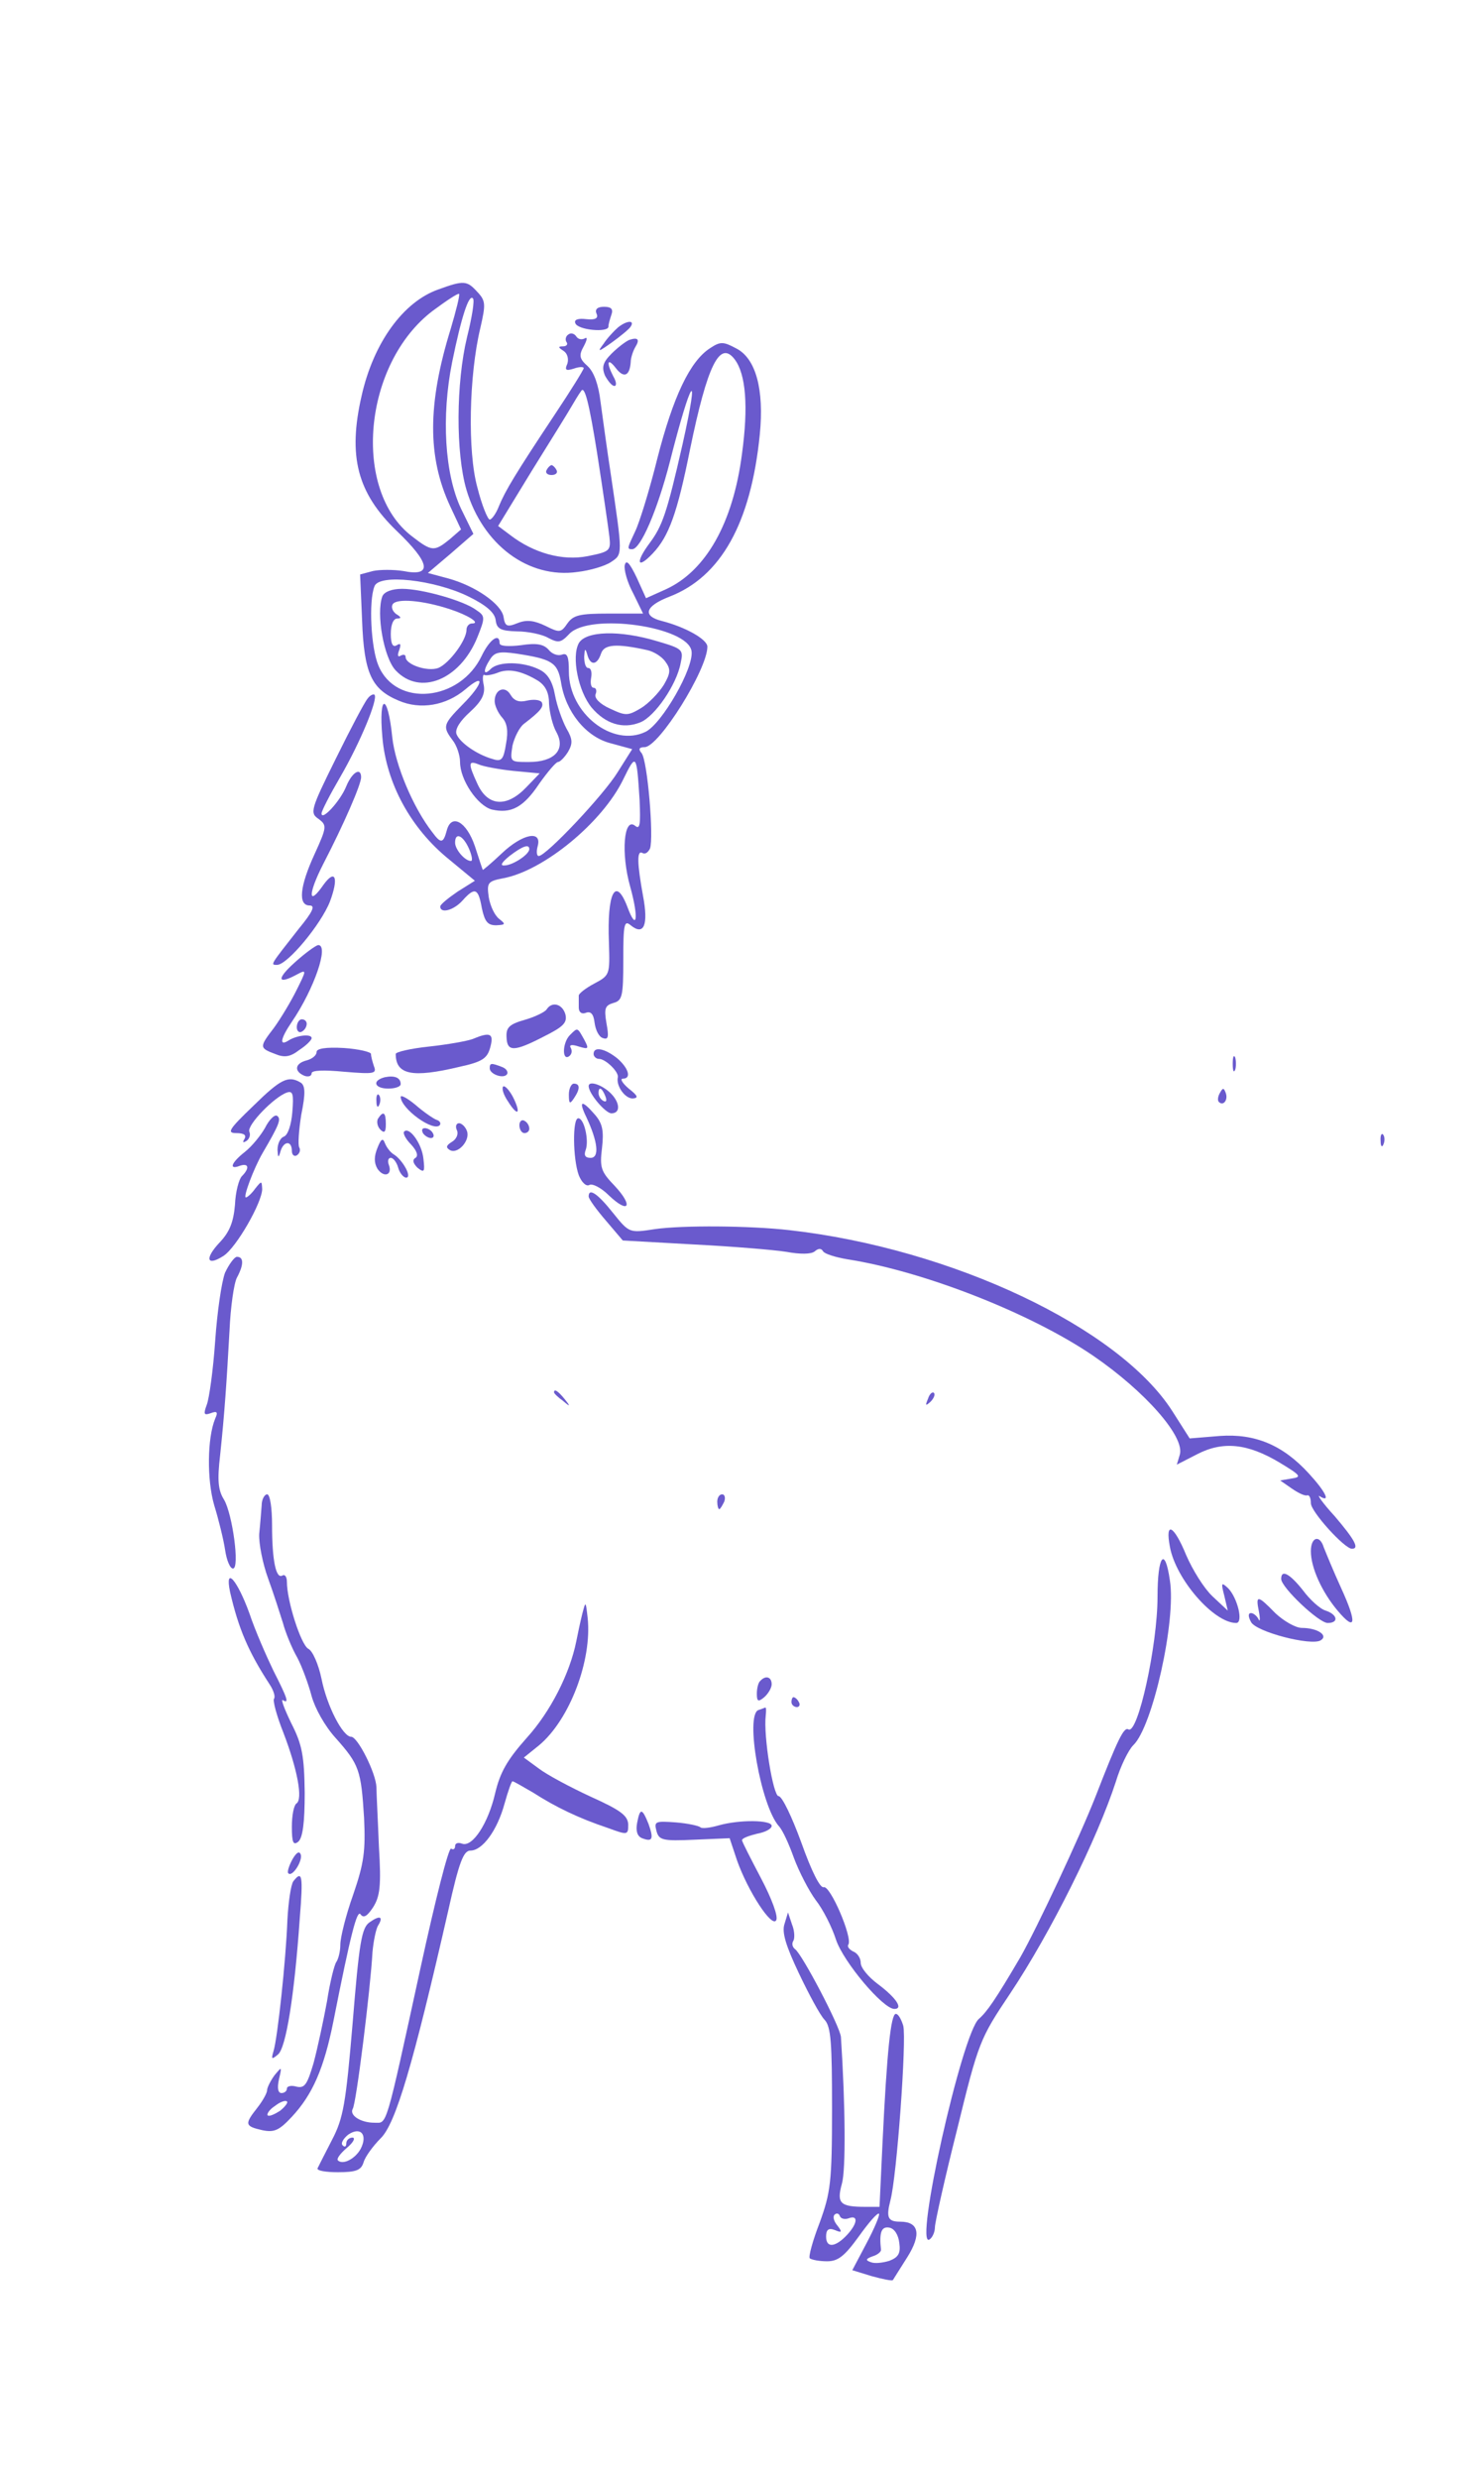 <?xml version="1.0" standalone="no"?>
<!DOCTYPE svg PUBLIC "-//W3C//DTD SVG 20010904//EN"
 "http://www.w3.org/TR/2001/REC-SVG-20010904/DTD/svg10.dtd">
<svg version="1.0" xmlns="http://www.w3.org/2000/svg"
 width="300pt" height="501pt" viewBox="0 0 300 501"
 preserveAspectRatio="xMidYMid meet">
<g transform="translate(0,501) scale(0.1,-0.1)"
fill="#6a5acd" stroke="none">
<path d="M886 4425 c-71 -25 -131 -108 -155 -215 -28 -122 -9 -196 71 -273 68
-65 73 -93 13 -81 -19 3 -47 3 -61 0 l-26 -7 4 -93 c4 -107 19 -139 74 -162
44 -19 96 -10 135 23 41 35 36 11 -6 -31 -39 -40 -41 -44 -20 -72 8 -10 15
-30 15 -44 0 -36 35 -88 64 -96 39 -9 64 4 96 52 17 24 34 44 38 44 4 0 13 9
20 20 10 17 10 26 -3 48 -8 15 -19 45 -23 67 -5 28 -15 44 -32 52 -32 16 -82
17 -98 1 -15 -15 -16 -3 -1 20 9 14 19 16 53 11 72 -11 83 -18 90 -57 9 -60
50 -111 100 -124 l44 -12 -29 -46 c-28 -46 -145 -170 -160 -170 -4 0 -5 9 -2
20 9 33 -31 25 -73 -15 -20 -19 -38 -34 -38 -33 -1 2 -8 23 -16 48 -17 50 -48
67 -57 31 -7 -26 -12 -26 -29 -3 -39 50 -75 136 -81 192 -9 90 -28 90 -20 0 8
-93 57 -184 135 -247 l52 -43 -35 -22 c-19 -13 -35 -26 -35 -30 0 -15 27 -8
45 12 25 28 32 25 39 -15 6 -28 12 -35 29 -35 19 1 20 2 6 13 -9 7 -18 26 -21
44 -4 29 -2 32 29 38 82 15 201 113 243 200 26 53 27 53 33 -42 2 -49 1 -60
-9 -52 -23 19 -29 -56 -10 -123 18 -65 13 -92 -6 -40 -24 62 -41 27 -37 -73 2
-65 2 -66 -30 -83 -17 -9 -31 -20 -31 -24 0 -5 0 -15 0 -24 0 -10 6 -14 14
-11 10 4 16 -2 18 -20 2 -15 9 -29 17 -31 11 -4 12 3 7 30 -5 30 -3 36 14 41
18 5 20 13 20 87 0 73 2 81 15 70 27 -22 36 1 25 59 -12 66 -13 94 -1 87 5 -3
11 1 15 9 8 22 -5 178 -17 193 -7 8 -5 12 6 12 29 0 127 157 127 203 0 15 -45
40 -92 52 -40 10 -34 30 15 49 104 40 165 148 183 328 9 91 -8 154 -48 174
-26 14 -32 14 -53 0 -40 -26 -74 -97 -106 -222 -16 -65 -37 -132 -45 -148 -16
-34 -17 -36 -6 -36 17 0 51 79 76 176 43 170 62 198 26 37 -32 -141 -41 -166
-67 -201 -29 -39 -25 -54 7 -20 32 34 49 80 75 210 35 170 60 221 90 182 23
-30 28 -96 15 -191 -18 -140 -73 -237 -154 -274 l-40 -18 -19 42 c-14 29 -21
37 -24 25 -2 -9 5 -35 17 -57 l20 -41 -69 0 c-59 0 -72 -3 -84 -20 -13 -19
-16 -19 -44 -5 -23 11 -38 13 -56 6 -22 -9 -26 -7 -29 12 -4 26 -57 63 -112
78 l-41 11 46 39 46 40 -25 51 c-33 70 -40 186 -18 296 19 93 34 138 42 129 4
-3 -2 -39 -12 -79 -22 -92 -23 -233 -1 -308 33 -111 125 -180 224 -166 26 3
56 12 68 20 24 16 24 13 0 176 -8 52 -17 119 -21 148 -4 34 -13 60 -26 72 -17
15 -18 22 -8 40 7 13 8 20 2 16 -6 -3 -13 -2 -17 4 -4 6 -11 8 -16 4 -5 -3 -7
-10 -4 -15 4 -5 0 -9 -7 -9 -10 0 -10 -2 1 -9 8 -5 11 -16 8 -26 -6 -13 -3
-15 13 -10 11 4 20 4 20 1 0 -3 -26 -45 -58 -93 -81 -122 -100 -154 -113 -185
-6 -16 -15 -28 -19 -28 -4 0 -16 29 -25 65 -20 72 -17 226 6 322 11 48 11 55
-6 73 -21 23 -27 24 -79 5z m25 -80 c-47 -152 -47 -259 -1 -358 l22 -47 -23
-20 c-31 -25 -36 -25 -76 6 -122 93 -99 349 42 456 27 20 51 36 53 34 2 -2 -6
-34 -17 -71z m321 -420 c3 -28 1 -30 -44 -39 -51 -10 -109 6 -157 43 l-24 18
69 113 c38 61 74 119 79 128 6 10 14 24 20 32 7 11 16 -25 32 -125 12 -77 23
-153 25 -170z m-286 -120 c37 -18 54 -33 56 -48 2 -18 10 -22 43 -23 22 0 51
-6 63 -13 21 -11 26 -10 43 8 41 43 240 15 247 -35 5 -34 -60 -147 -93 -163
-66 -32 -155 37 -155 122 0 30 -3 38 -14 34 -8 -3 -20 1 -27 10 -10 11 -24 14
-56 9 -25 -3 -43 -2 -43 4 0 22 -20 8 -36 -25 -44 -93 -174 -105 -209 -20 -15
35 -20 130 -8 160 9 26 121 13 189 -20z m142 -171 c15 -10 22 -24 22 -47 1
-17 7 -43 15 -57 19 -35 -4 -60 -56 -60 -38 0 -38 0 -33 33 4 17 14 37 23 44
34 26 41 35 36 44 -4 5 -17 6 -30 3 -16 -4 -26 0 -33 12 -11 19 -32 11 -32
-13 0 -9 7 -24 15 -33 10 -11 13 -27 8 -53 -5 -32 -9 -37 -27 -31 -32 9 -66
33 -73 50 -4 10 7 27 27 45 24 22 31 36 28 54 -3 13 -2 23 1 21 3 -2 15 0 26
4 23 10 50 4 83 -16z m-50 -182 l53 -5 -27 -28 c-39 -41 -77 -39 -98 5 -20 43
-20 50 2 41 9 -4 41 -10 70 -13z m-90 -157 c6 -14 8 -25 4 -25 -12 0 -32 23
-32 37 0 22 16 15 28 -12z m122 -1 c0 -11 -34 -33 -50 -33 -10 -1 -6 6 10 19
26 20 40 25 40 14z"/>
<path d="M1105 4060 c-3 -5 1 -10 10 -10 9 0 13 5 10 10 -3 6 -8 10 -10 10 -2
0 -7 -4 -10 -10z"/>
<path d="M773 3805 c-13 -35 3 -125 27 -150 49 -52 130 -19 165 67 16 40 16
43 -2 55 -25 19 -110 43 -150 43 -21 0 -36 -6 -40 -15z m136 -26 c37 -12 64
-29 45 -29 -6 0 -11 -6 -11 -13 0 -21 -35 -68 -57 -77 -22 -8 -66 7 -66 22 0
5 -4 6 -10 3 -6 -4 -7 1 -3 11 4 12 3 15 -5 10 -8 -5 -12 3 -12 23 0 18 5 31
13 31 9 0 8 3 -2 9 -7 5 -11 14 -7 20 8 12 60 8 115 -10z"/>
<path d="M1170 3710 c-15 -28 -1 -97 26 -130 28 -33 63 -44 98 -30 29 11 74
76 82 120 6 27 4 29 -47 44 -76 23 -145 21 -159 -4z m139 -14 c13 -3 29 -13
36 -23 11 -15 11 -23 -3 -47 -10 -16 -30 -37 -46 -47 -27 -16 -31 -16 -63 -1
-20 9 -32 21 -29 29 3 7 1 13 -4 13 -5 0 -7 9 -5 20 2 11 0 20 -6 20 -5 0 -8
10 -8 23 1 16 2 18 6 5 6 -24 20 -23 28 1 6 19 31 21 94 7z"/>
<path d="M1206 4376 c4 -9 -2 -13 -21 -11 -16 2 -25 -1 -22 -8 4 -14 67 -20
67 -7 0 5 3 15 6 24 4 11 0 16 -15 16 -13 0 -19 -5 -15 -14z"/>
<path d="M1249 4348 c-8 -7 -22 -22 -29 -33 -13 -17 -11 -17 17 3 18 13 35 27
38 32 9 14 -9 12 -26 -2z"/>
<path d="M1272 4323 c-7 -3 -23 -15 -36 -28 -17 -17 -20 -27 -13 -44 6 -11 14
-21 19 -21 5 0 4 9 -2 19 -15 29 -12 39 5 17 16 -21 28 -16 30 12 0 9 5 23 9
30 10 16 6 21 -12 15z"/>
<path d="M743 3598 c-6 -7 -35 -62 -64 -121 -51 -103 -53 -110 -35 -122 17
-13 17 -16 -8 -71 -30 -65 -34 -104 -10 -104 12 0 6 -13 -22 -47 -58 -74 -58
-73 -44 -73 21 0 89 82 107 128 18 48 11 67 -13 34 -31 -45 -32 -20 -1 41 43
83 77 162 77 176 0 21 -18 11 -30 -18 -12 -30 -50 -71 -50 -55 0 5 17 38 38
74 40 69 77 158 69 166 -2 2 -9 -1 -14 -8z"/>
<path d="M596 3065 c-38 -34 -35 -46 5 -24 19 10 19 9 -2 -33 -12 -24 -32 -57
-45 -75 -30 -39 -30 -41 2 -53 19 -8 31 -6 49 8 14 9 25 20 25 24 0 9 -30 6
-47 -5 -19 -12 -16 4 7 38 45 66 76 156 53 155 -5 -1 -26 -16 -47 -35z"/>
<path d="M1105 2970 c-3 -5 -23 -15 -44 -21 -32 -9 -38 -16 -37 -35 1 -30 15
-30 75 1 40 20 48 28 44 45 -6 21 -27 27 -38 10z"/>
<path d="M600 2934 c0 -8 5 -12 10 -9 6 3 10 10 10 16 0 5 -4 9 -10 9 -5 0
-10 -7 -10 -16z"/>
<path d="M1152 2918 c-15 -15 -16 -52 -2 -43 6 4 7 11 4 17 -4 6 1 8 16 3 20
-6 21 -5 11 14 -14 25 -13 25 -29 9z"/>
<path d="M955 2910 c-11 -4 -50 -11 -87 -15 -38 -4 -68 -11 -68 -15 0 -42 33
-49 129 -26 46 10 56 17 62 39 8 29 0 32 -36 17z"/>
<path d="M640 2884 c0 -7 -9 -14 -20 -17 -24 -6 -26 -22 -5 -31 8 -3 15 -1 15
5 0 6 24 7 66 3 60 -5 66 -4 60 11 -3 9 -6 20 -6 25 0 4 -25 10 -55 12 -36 2
-55 -1 -55 -8z"/>
<path d="M1200 2880 c0 -5 5 -10 11 -10 13 0 40 -26 38 -37 -4 -17 14 -43 30
-43 12 1 11 5 -8 20 -13 11 -18 20 -12 20 18 0 12 21 -11 41 -25 20 -48 25
-48 9z"/>
<path d="M2492 2860 c0 -14 2 -19 5 -12 2 6 2 18 0 25 -3 6 -5 1 -5 -13z"/>
<path d="M990 2851 c0 -12 28 -22 35 -12 3 5 -2 12 -11 15 -21 8 -24 8 -24 -3z"/>
<path d="M778 2833 c-27 -7 -21 -23 7 -23 14 0 25 4 25 9 0 13 -12 18 -32 14z"/>
<path d="M512 2775 c-50 -48 -54 -55 -34 -55 15 0 21 -4 16 -12 -4 -7 -3 -8 4
-4 6 4 9 12 6 19 -5 13 50 70 76 79 12 4 14 -3 11 -39 -2 -26 -9 -47 -17 -50
-8 -3 -13 -15 -13 -27 1 -16 2 -17 6 -3 6 21 23 23 23 1 0 -8 5 -12 10 -9 6 4
8 11 5 16 -3 5 -1 34 4 66 9 44 8 59 -1 65 -25 15 -40 8 -96 -47z"/>
<path d="M1017 2814 c-3 -4 1 -17 10 -30 20 -32 27 -25 10 9 -8 15 -17 24 -20
21z"/>
<path d="M1150 2798 c0 -19 2 -20 10 -8 13 19 13 30 0 30 -5 0 -10 -10 -10
-22z"/>
<path d="M1190 2815 c0 -15 34 -55 46 -55 20 0 17 24 -4 43 -18 16 -42 23 -42
12z m34 -21 c3 -8 2 -12 -4 -9 -6 3 -10 10 -10 16 0 14 7 11 14 -7z"/>
<path d="M2466 2801 c-4 -7 -5 -15 -2 -18 9 -9 19 4 14 18 -4 11 -6 11 -12 0z"/>
<path d="M761 2784 c0 -11 3 -14 6 -6 3 7 2 16 -1 19 -3 4 -6 -2 -5 -13z"/>
<path d="M810 2793 c1 -24 66 -71 79 -57 3 4 0 9 -7 11 -7 3 -26 16 -42 30
-17 14 -30 21 -30 16z"/>
<path d="M1185 2753 c24 -51 27 -83 9 -83 -11 0 -14 5 -10 16 7 19 -3 64 -15
64 -12 0 -11 -82 1 -115 6 -15 15 -23 21 -20 6 4 24 -5 40 -21 40 -38 50 -22
12 19 -28 29 -31 37 -26 77 4 35 1 50 -15 68 -26 30 -33 28 -17 -5z"/>
<path d="M536 2731 c-9 -16 -27 -38 -41 -49 -28 -22 -33 -37 -10 -28 18 6 20
-5 4 -21 -6 -6 -13 -32 -14 -58 -3 -35 -11 -55 -31 -76 -31 -33 -26 -49 8 -27
26 17 78 108 78 135 -1 17 -1 17 -14 1 -7 -10 -16 -18 -19 -18 -6 0 16 59 34
90 34 58 38 69 29 75 -5 3 -16 -8 -24 -24z"/>
<path d="M764 2749 c-3 -6 -1 -16 5 -22 8 -8 11 -5 11 11 0 24 -5 28 -16 11z"/>
<path d="M1050 2736 c0 -9 5 -16 10 -16 6 0 10 4 10 9 0 6 -4 13 -10 16 -5 3
-10 -1 -10 -9z"/>
<path d="M924 2725 c3 -8 -2 -18 -11 -23 -11 -7 -12 -11 -4 -16 16 -10 42 19
35 38 -3 9 -11 16 -16 16 -6 0 -8 -7 -4 -15z"/>
<path d="M817 2723 c-3 -3 3 -15 14 -26 12 -13 15 -23 9 -27 -7 -4 -5 -11 4
-20 14 -11 15 -8 12 18 -3 31 -29 66 -39 55z"/>
<path d="M855 2720 c3 -5 11 -10 16 -10 6 0 7 5 4 10 -3 6 -11 10 -16 10 -6 0
-7 -4 -4 -10z"/>
<path d="M2791 2704 c0 -11 3 -14 6 -6 3 7 2 16 -1 19 -3 4 -6 -2 -5 -13z"/>
<path d="M763 2690 c-7 -17 -7 -30 0 -42 13 -19 31 -13 23 8 -3 8 -1 14 4 14
5 0 12 -9 15 -20 3 -11 11 -20 16 -20 13 0 -7 36 -25 47 -7 4 -15 15 -18 23
-4 11 -8 8 -15 -10z"/>
<path d="M1190 2592 c0 -5 16 -27 35 -49 l34 -40 143 -8 c79 -4 163 -11 188
-15 27 -5 50 -5 57 1 7 6 13 7 17 0 3 -5 25 -12 49 -16 154 -24 371 -109 497
-195 105 -72 186 -164 175 -200 l-6 -20 41 21 c52 27 102 22 167 -17 43 -26
45 -29 24 -32 l-23 -4 23 -16 c13 -9 27 -16 32 -14 4 1 7 -6 7 -16 0 -17 68
-92 83 -92 16 0 5 19 -35 66 -24 26 -37 45 -30 40 23 -14 12 9 -22 46 -53 58
-109 81 -180 76 l-61 -5 -35 55 c-108 169 -446 329 -775 366 -80 9 -215 10
-271 2 -52 -8 -52 -8 -85 33 -31 39 -49 51 -49 33z"/>
<path d="M455 2438 c-7 -18 -16 -80 -20 -138 -4 -58 -12 -116 -17 -129 -7 -19
-6 -22 8 -17 13 5 15 2 9 -11 -16 -39 -17 -123 -2 -175 9 -29 19 -70 22 -90 3
-21 10 -38 16 -38 14 0 -1 110 -18 139 -12 19 -14 39 -8 90 9 85 13 145 19
252 2 47 9 96 15 107 14 26 14 42 0 42 -5 0 -16 -15 -24 -32z"/>
<path d="M1120 2196 c0 -2 8 -10 18 -17 15 -13 16 -12 3 4 -13 16 -21 21 -21
13z"/>
<path d="M1876 2183 c-6 -14 -5 -15 5 -6 7 7 10 15 7 18 -3 3 -9 -2 -12 -12z"/>
<path d="M529 1968 c-1 -13 -3 -39 -5 -58 -1 -19 7 -60 18 -90 11 -30 24 -71
30 -90 5 -19 18 -51 29 -70 10 -19 23 -55 29 -78 7 -25 27 -61 49 -85 47 -53
51 -64 57 -161 3 -67 0 -91 -22 -155 -15 -42 -26 -87 -26 -101 0 -14 -4 -29
-8 -35 -4 -5 -13 -41 -19 -80 -7 -38 -19 -94 -27 -124 -13 -44 -18 -52 -35
-48 -10 3 -19 1 -19 -4 0 -5 -5 -9 -11 -9 -7 0 -9 10 -5 28 6 26 6 26 -9 8 -8
-11 -15 -25 -15 -30 0 -6 -9 -22 -20 -36 -26 -33 -25 -37 10 -45 24 -5 34 -1
60 27 42 45 65 98 84 193 35 177 48 227 55 216 6 -8 13 -4 25 14 14 22 17 43
12 123 -2 53 -5 107 -5 120 -1 29 -38 102 -51 102 -17 0 -49 62 -60 117 -6 29
-18 57 -27 61 -15 9 -43 97 -43 135 0 10 -4 16 -9 13 -13 -8 -21 30 -21 102 0
34 -4 62 -10 62 -5 0 -11 -10 -11 -22z m37 -1224 c-11 -7 -22 -12 -25 -9 -2 3
4 12 15 19 10 8 21 12 24 9 3 -2 -4 -11 -14 -19z"/>
<path d="M1450 1975 c0 -8 2 -15 4 -15 2 0 6 7 10 15 3 8 1 15 -4 15 -6 0 -10
-7 -10 -15z"/>
<path d="M2365 1884 c12 -66 89 -154 134 -154 15 0 3 50 -16 70 -14 13 -15 12
-8 -15 l7 -30 -31 29 c-17 16 -40 53 -53 83 -25 61 -43 70 -33 17z"/>
<path d="M2650 1875 c0 -33 22 -82 54 -120 37 -44 40 -26 7 46 -16 35 -31 72
-35 82 -8 26 -26 21 -26 -8z"/>
<path d="M2340 1783 c0 -99 -40 -280 -59 -268 -9 5 -21 -19 -66 -135 -33 -84
-119 -267 -152 -325 -51 -87 -68 -111 -84 -125 -34 -28 -132 -466 -100 -446 6
4 11 15 11 25 0 9 20 99 45 198 43 176 46 183 107 274 82 123 176 312 214 429
9 30 25 63 35 73 39 37 87 252 74 333 -10 70 -25 51 -25 -33z"/>
<path d="M2590 1819 c0 -17 76 -89 94 -89 23 0 20 17 -4 25 -11 3 -32 22 -46
41 -27 34 -44 43 -44 23z"/>
<path d="M465 1793 c17 -74 37 -121 80 -187 8 -12 12 -25 9 -29 -3 -3 5 -34
19 -69 28 -73 40 -135 26 -143 -5 -4 -9 -24 -9 -47 0 -32 3 -38 13 -30 9 8 13
38 13 99 -1 74 -5 97 -27 140 -14 29 -22 50 -17 47 13 -8 9 4 -19 59 -14 29
-37 81 -49 117 -24 66 -50 97 -39 43z"/>
<path d="M2545 1753 c3 -16 2 -22 -1 -15 -3 6 -10 12 -15 12 -6 0 -6 -7 0 -18
10 -20 122 -49 141 -37 16 10 -7 25 -38 25 -13 0 -37 14 -54 30 -36 37 -40 37
-33 3z"/>
<path d="M1177 1748 c-4 -16 -9 -40 -12 -55 -13 -65 -52 -142 -100 -195 -40
-45 -54 -70 -64 -112 -14 -61 -46 -110 -67 -102 -8 3 -14 1 -14 -5 0 -6 -4 -8
-8 -5 -5 3 -32 -104 -61 -237 -73 -335 -68 -317 -94 -317 -28 0 -51 15 -44 28
7 9 36 243 40 317 2 22 7 46 11 53 12 19 4 22 -17 7 -16 -11 -21 -42 -34 -202
-14 -166 -19 -194 -42 -238 -14 -27 -27 -53 -29 -57 -2 -5 17 -8 41 -8 37 0
47 4 52 20 3 11 19 33 35 49 30 30 65 148 136 459 22 99 31 122 45 122 24 0
54 40 69 95 7 25 14 45 16 45 3 0 21 -11 42 -23 45 -29 93 -52 150 -71 41 -15
42 -15 42 7 -1 18 -16 29 -76 56 -41 19 -88 44 -105 57 l-30 22 31 25 c62 52
107 172 98 257 -4 35 -4 35 -11 8z m-448 -1081 c-11 -20 -36 -33 -46 -23 -3 3
5 14 18 25 13 11 18 20 12 21 -7 0 -13 -5 -13 -12 0 -6 -3 -8 -7 -4 -5 4 1 14
11 22 25 17 40 0 25 -29z"/>
<path d="M1537 1613 c-4 -3 -7 -15 -7 -26 0 -16 3 -17 15 -7 8 7 15 19 15 26
0 15 -12 19 -23 7z"/>
<path d="M1600 1570 c0 -5 5 -10 11 -10 5 0 7 5 4 10 -3 6 -8 10 -11 10 -2 0
-4 -4 -4 -10z"/>
<path d="M1533 1554 c-27 -11 5 -192 41 -234 8 -8 21 -37 31 -65 10 -27 30
-66 44 -85 15 -19 33 -55 41 -80 15 -45 95 -140 118 -140 19 0 3 23 -33 50
-19 14 -35 33 -35 43 0 10 -7 20 -15 23 -8 4 -13 10 -10 14 9 14 -37 121 -50
116 -7 -2 -24 31 -45 90 -19 52 -39 94 -46 94 -11 0 -31 122 -26 163 1 9 1 17
-1 16 -1 0 -7 -3 -14 -5z"/>
<path d="M1288 1326 c-3 -16 0 -27 10 -31 21 -8 24 -2 13 29 -13 32 -17 33
-23 2z"/>
<path d="M1327 1310 c5 -19 12 -21 77 -18 l71 3 15 -45 c22 -62 70 -136 79
-121 5 7 -9 44 -30 84 -21 40 -39 75 -39 78 0 4 14 9 30 13 17 3 30 10 30 16
0 12 -64 13 -107 1 -17 -5 -34 -7 -37 -4 -3 3 -25 8 -50 10 -41 3 -44 2 -39
-17z"/>
<path d="M591 1252 c-7 -13 -11 -26 -8 -28 8 -8 29 25 25 38 -3 8 -9 4 -17
-10z"/>
<path d="M593 1208 c-5 -7 -10 -42 -12 -78 -3 -82 -20 -239 -28 -265 -5 -17
-4 -18 9 -7 16 13 33 117 44 275 7 87 5 98 -13 75z"/>
<path d="M1586 1122 c-6 -17 3 -45 29 -100 20 -42 43 -85 52 -94 13 -14 15
-47 15 -180 0 -149 -3 -169 -25 -230 -14 -36 -23 -69 -20 -72 4 -3 19 -6 35
-6 22 0 35 10 64 50 20 28 38 49 41 46 2 -2 -9 -29 -25 -59 l-29 -55 39 -12
c22 -6 41 -10 43 -8 1 2 14 22 29 46 29 46 24 72 -14 72 -25 0 -29 8 -20 43
13 48 33 325 26 353 -4 13 -10 24 -15 24 -10 0 -18 -74 -27 -262 l-6 -128 -28
0 c-52 0 -59 7 -48 47 8 28 7 158 -2 296 -1 20 -79 169 -93 178 -5 4 -7 11 -3
17 3 6 2 21 -3 33 l-8 24 -7 -23z m130 -595 c19 7 18 -10 -3 -33 -24 -26 -43
-28 -43 -4 0 14 5 18 18 13 14 -6 15 -4 5 9 -7 8 -10 18 -6 22 4 4 9 3 11 -3
2 -5 10 -7 18 -4z m102 -50 c3 -21 -2 -29 -20 -36 -13 -4 -29 -6 -37 -3 -12 4
-11 7 3 12 10 3 17 9 17 13 -4 36 1 48 17 45 10 -2 18 -14 20 -31z"/>
</g>
</svg>

